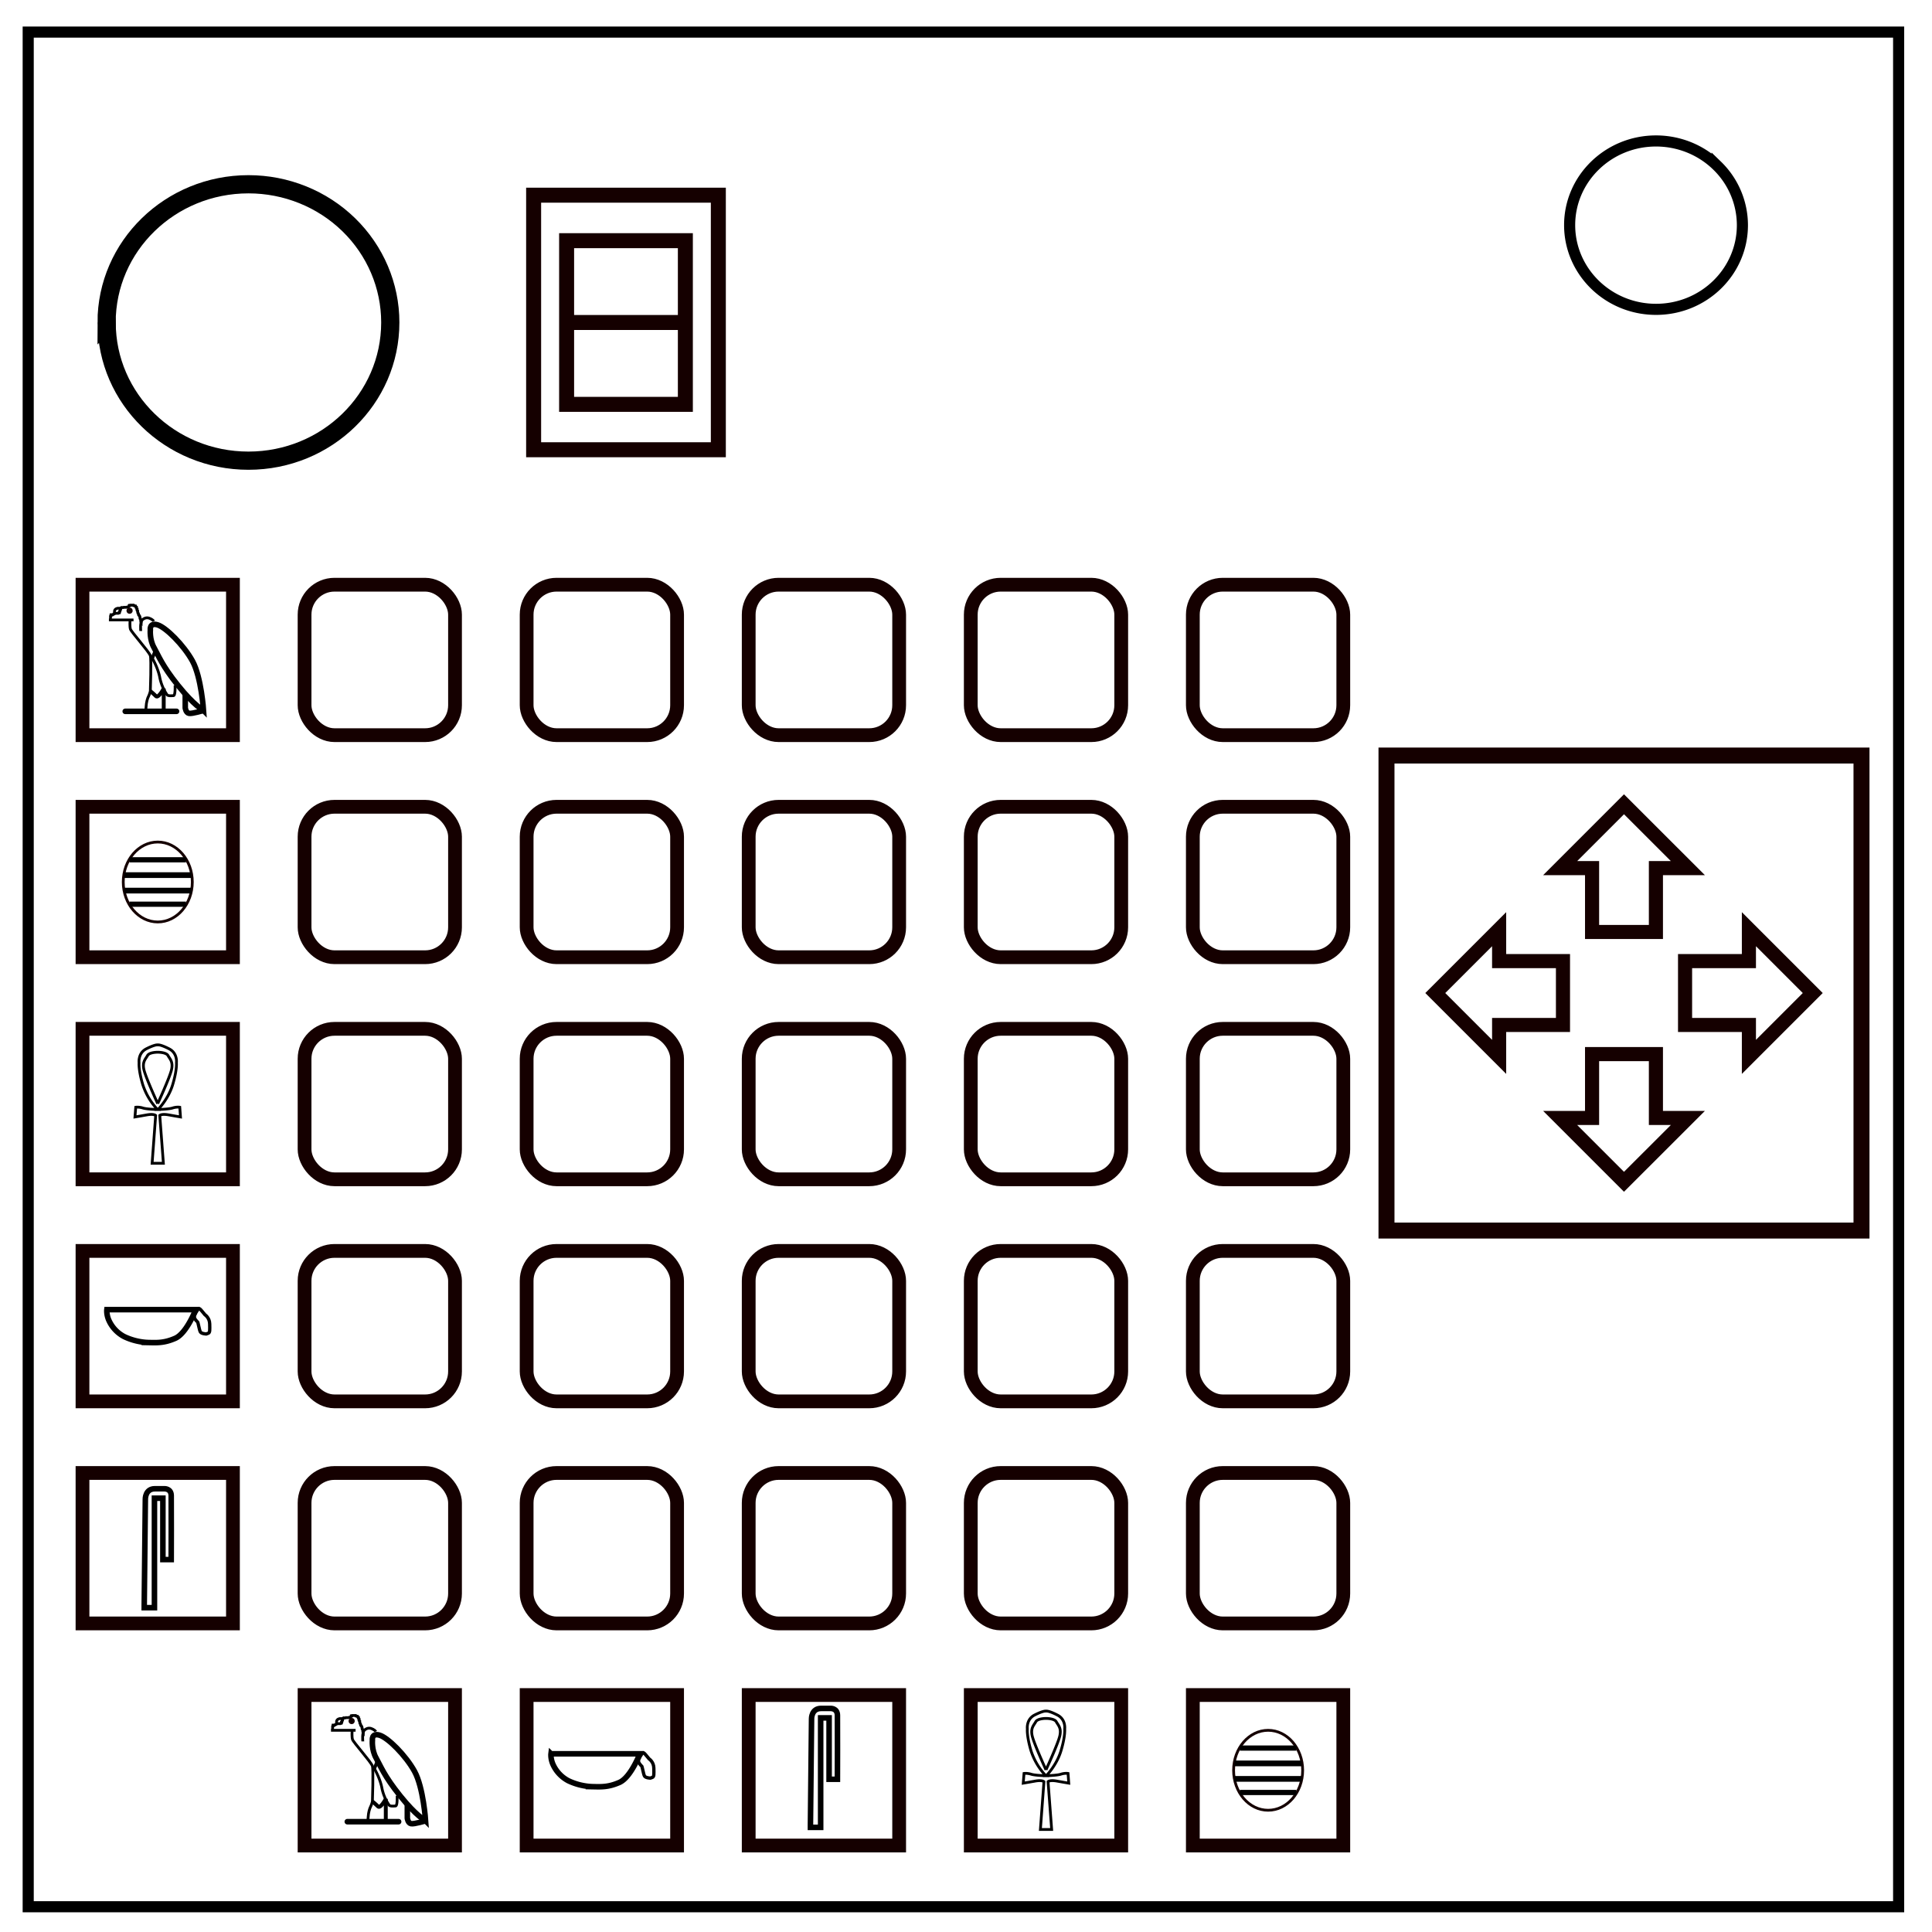 <svg xmlns="http://www.w3.org/2000/svg" viewBox="0 0 348 348" fill="none"><rect width="27.1" height="27.1" x="214.86" y="145.32" ry="5.39" stroke="#150000" stroke-width="2.48" stroke-linecap="round"/><rect width="27.1" height="27.1" x="214.86" y="185.32" ry="5.39" stroke="#150000" stroke-width="2.48" stroke-linecap="round"/><path d="M5.08 5.78h336.91v337.67H5.08z" stroke-width="2" stroke="#000"/><path d="M282.73 40.55c0-8.37 6.97-15.16 15.56-15.16 4.13 0 8.09 1.6 11 4.44a14.97 14.97 0 014.56 10.72c0 8.38-6.96 15.17-15.56 15.17-8.59 0-15.56-6.8-15.56-15.17z" stroke-width="2" stroke="#000"/><path d="M145.98 328.76l.2-19.17s-.04-1.86 1.72-1.86h1.71s1.2-.06 1.23 1.2c.03 1.28 0 11.56 0 11.56h-1.5v-11.06h-1.52v19.72h-1.84z" stroke="#000"/><path d="M66.6 323.2s-1.1 2.64-2.41.47"/><g transform="translate(2.89 .82)"><path d="M73.77 327.15s-.4-6-1.99-8.9c-1.6-2.9-4.79-6.06-6.29-6.52-1.5-.45-1.3.92-1.3.92s-.16 1.7.65 3.16c.82 1.46 1.44 3.22 4.34 6.84 2.9 3.62 4.59 4.5 4.59 4.5z" stroke="#000"/><path d="M70.48 324.25v2.44s.1.88.68.98c.59.1 2.61-.52 2.61-.52" stroke="#000"/><path d="M64.8 311.08s-.09-.2-.51-.42c-.43-.23-.91-.33-1.47.1-.55.42-.36 2.05-.36 2.05v.03" stroke="#000" stroke-width=".5"/><path d="M62.53 311.4v-.12-.03-.04.04a.14.14 0 01-.03-.07v-.06c0-.02-.03-.02-.04-.04v-.03-.03-.23-.03c-.01-.02-.04-.02-.06-.04v-.03l-.03-.03v-.03-.07l-.04-.03v-.1c0-.1.01.06-.03-.06v-.17c-.01-.02-.09-.07-.1-.1-.01-.03.03-.07-.03-.1-.02 0-.05.02-.07 0v-.03l-.03-.03c-.01-.02.02-.07 0-.1 0-.01-.03-.01-.03-.03v-.06-.04l-.03-.03v-.03l-.07-.07v-.03-.06c0-.02-.02-.02-.03-.04v-.13-.06-.04c-.02-.01-.05-.01-.07-.03v-.06c0-.02-.02-.02-.03-.04v-.16h-.03v-.03l-.03-.03v-.1l-.04-.07v-.06c0-.02-.02-.02-.03-.03v-.04h-.03v-.03c-.02-.02-.05-.01-.07-.03 0-.02.01-.05 0-.07l-.03-.03-.03-.03h-.03c-.01-.01-.02-.04 0-.04v.04l-.07-.07c-.02 0-.1.02-.1 0s.07.02.07 0c0-.04-.08-.03-.1-.03h-.03.03-.06c-.02 0-.02-.03-.04-.03h-.03c-.01-.02.01-.05 0-.07h-.03.03-.59l-.06.03h-.03v.04h-.04l-.03.03h-.03v.03l-.07.07c-.04.08.13-.03-.06.1-.02 0-.05-.01-.07 0l-.03.03c-.02 0-.05-.02-.07 0v.03h-.16l-.03.03H59.43h-.03l-.06.04h-.36c0-.02.04-.01.03 0-.02.02-.09.02-.1.06 0 .02.01.05 0 .07h-.03c-.02.01.02.08 0 .1h-.03c-.02 0 .02.06 0 .06v-.03c0 .12 0 0-.04.13 0 .02.02.05 0 .06-.01.02-.04.02-.06.03v.04l-.03.03v.1l-.04.03c0 .02.01.05 0 .07l-.03.03v.03h-.03v.03c-.08.24 0-.05-.07.1v.03h-.06c-.03.01-.04.05-.07.07h-.49-.03-.03l-.03.03h-.04v.03c-.01.02-.04 0-.06 0-.08-.01-.08.08-.13.1h-.03c-.02 0-.02.03-.04.03h-.09c-.02 0-.02.03-.04.04-.02 0-.05-.02-.06 0v.03h-.07.04-.17-.03v.13h-.03v.03l-.04.03v.04l-.03.03V310.6l.03.1" stroke="#000" stroke-width=".5"/><path d="M58.94 308.74h-.61s-.6.06-.6.58v.4M56.73 310.85h4.43M60.53 310.95s-.07 1.06.07 1.54c.13.49 3.38 4.1 3.59 4.8.2.69 0 6.38 0 6.38s-.14.58-.32.92c-.19.35-.4 1.08-.44 1.84-.05.76-.07.76-.07.76" stroke="#000" stroke-width=".5"/><path d="M59.67 327.31h9.24" stroke="#000" stroke-linecap="round"/><path d="M65.03 316.55l-.66 1.59" stroke="#000" stroke-width=".61"/><path d="M64.35 317.43v0s1.08 1.65 1.52 3.66a8.3 8.3 0 001.32 3.22c.18.26.8.19 1.17.17.37-.03.28-1.85.28-1.85" stroke="#000" stroke-width=".5"/><path d="M64.19 323.67s.58.46 1.01.9c.44.44 1.4-1.36 1.4-1.36v4.17" stroke="#000" stroke-width=".7"/><circle r=".21" cy="309.18" cx="60.45" fill="#000" stroke="#150000" stroke-width=".7" stroke-linecap="round"/></g><g stroke="#000"><path d="M99.25 315.9h16s-1.63 4.26-3.68 5.16c-2.05.9-3.38.79-4.93.76a11.07 11.07 0 01-4.26-1.06 6.16 6.16 0 01-2.83-3.08c-.4-1-.3-1.78-.3-1.78z"/><path d="M115.59 315.94c.3-.5.41-.21 1.33.88 0 0 .83.53.85 1.64.02 1.1.07 1.59-.28 1.7l-.34.12s-.85-.02-1.06-.37c-.2-.34-.4-1.77-.53-1.84-.14-.07-.62-.58-.55-1 .06-.4.58-1.13.58-1.13z" stroke-width=".6"/></g><path d="M188.41 318.8s-2.16-4.7-2.49-6.14c-.32-1.42.33-1.93.65-2.53.32-.6 1.8-.6 1.8-.6h.09s1.47 0 1.8.6c.32.6.96 1.1.64 2.53-.32 1.43-2.49 6.13-2.49 6.13m-.08-10.58s-.47-.06-2 .72c-1.51.79-1.28 2.5-1.28 2.5s-.14 1.19.64 3.86a11.94 11.94 0 002.68 4.56s-1.9-.04-2.63-.27c-.74-.23-1.29-.14-1.29-.14l-.14 1.75.83-.14 1.3-.23c1.28-.23 1.6.1 1.6.1l-.64 8.61H189.43l-.65-8.62s.32-.32 1.61-.09l1.3.23.82.14-.13-1.75s-.56-.1-1.3.14c-.73.23-2.62.27-2.62.27s1.89-1.89 2.67-4.56c.79-2.67.65-3.87.65-3.87s.23-1.7-1.3-2.49c-1.51-.78-1.97-.72-1.97-.72z" stroke="#000" stroke-width=".5"/><g transform="translate(16.83 1.73)"><ellipse ry="7.2" rx="6.22" cy="317.14" cx="211.59" stroke="#150000" stroke-width=".5" stroke-linecap="round"/><path d="M205.54 315.9h12.1M205.54 318.69h12.1" stroke="#000" stroke-width="1.03"/><path d="M206.5 321.14h10.17M206.5 313.14h10.17" stroke="#000" stroke-width=".94"/></g><path d="M19.2 58.09c0-13.76 11.45-24.9 25.56-24.9 6.77 0 13.27 2.62 18.06 7.29 4.79 4.67 7.48 11 7.48 17.6 0 13.76-11.44 24.9-25.55 24.9-14.1 0-25.54-11.14-25.54-24.9z" stroke="#000" stroke-width="3.28"/><g stroke="#150000" stroke-width="2.7" stroke-linecap="round"><path d="M102.06 43.35h21.39v14.74h-21.39zM102.06 58.09h21.39v14.74h-21.39z"/></g><path d="M96.12 35.16v45.85h33.27V35.16z" stroke="#150000" stroke-width="2.7" stroke-linecap="round"/><path stroke="#150000" stroke-width="2.48" stroke-linecap="round" d="M14.86 105.32h27.1v27.1h-27.1zM14.86 145.32h27.1v27.1h-27.1zM14.86 185.32h27.1v27.1h-27.1zM14.86 225.32h27.1v27.1h-27.1zM14.86 265.32h27.1v27.1h-27.1zM54.86 305.32h27.1v27.1h-27.1zM94.86 305.32h27.1v27.1h-27.1zM134.86 305.32h27.1v27.1h-27.1zM174.86 305.32h27.1v27.1h-27.1zM214.86 305.32h27.1v27.1h-27.1z"/><g transform="translate(-37.11 -199.18)"><path d="M73.77 327.15s-.4-6-1.99-8.9c-1.6-2.9-4.79-6.06-6.29-6.52-1.5-.45-1.3.92-1.3.92s-.16 1.7.65 3.16c.82 1.46 1.44 3.22 4.34 6.84 2.9 3.62 4.59 4.5 4.59 4.5z" stroke="#000"/><path d="M70.48 324.25v2.44s.1.88.68.98c.59.1 2.61-.52 2.61-.52" stroke="#000"/><path d="M64.8 311.08s-.09-.2-.51-.42c-.43-.23-.91-.33-1.47.1-.55.42-.36 2.05-.36 2.05v.03" stroke="#000" stroke-width=".5"/><path d="M62.53 311.4v-.12-.03-.04.04a.14.14 0 01-.03-.07v-.06c0-.02-.03-.02-.04-.04v-.03-.03-.23-.03c-.01-.02-.04-.02-.06-.04v-.03l-.03-.03v-.03-.07l-.04-.03v-.1c0-.1.01.06-.03-.06v-.17c-.01-.02-.09-.07-.1-.1-.01-.03.03-.07-.03-.1-.02 0-.05.02-.07 0v-.03l-.03-.03c-.01-.02.02-.07 0-.1 0-.01-.03-.01-.03-.03v-.06-.04l-.03-.03v-.03l-.07-.07v-.03-.06c0-.02-.02-.02-.03-.04v-.13-.06-.04c-.02-.01-.05-.01-.07-.03v-.06c0-.02-.02-.02-.03-.04v-.16h-.03v-.03l-.03-.03v-.1l-.04-.07v-.06c0-.02-.02-.02-.03-.03v-.04h-.03v-.03c-.02-.02-.05-.01-.07-.03 0-.02.01-.05 0-.07l-.03-.03-.03-.03h-.03c-.01-.01-.02-.04 0-.04v.04l-.07-.07c-.02 0-.1.02-.1 0s.07.02.07 0c0-.04-.08-.03-.1-.03h-.03.03-.06c-.02 0-.02-.03-.04-.03h-.03c-.01-.02.01-.05 0-.07h-.03.03-.59l-.06.03h-.03v.04h-.04l-.03.03h-.03v.03l-.07.07c-.04.08.13-.03-.06.1-.02 0-.05-.01-.07 0l-.03.03c-.02 0-.05-.02-.07 0v.03h-.16l-.03.03H59.43h-.03l-.06.04h-.36c0-.02.04-.01.03 0-.02.02-.09.02-.1.06 0 .02.01.05 0 .07h-.03c-.02.01.02.08 0 .1h-.03c-.02 0 .02.06 0 .06v-.03c0 .12 0 0-.04.13 0 .02.02.05 0 .06-.01.02-.04.02-.06.03v.04l-.03.03v.1l-.04.03c0 .02.01.05 0 .07l-.03.03v.03h-.03v.03c-.08.24 0-.05-.07.1v.03h-.06c-.03.01-.04.05-.07.07h-.49-.03-.03l-.03.03h-.04v.03c-.01.02-.04 0-.06 0-.08-.01-.08.08-.13.1h-.03c-.02 0-.02.03-.04.03h-.09c-.02 0-.02.03-.04.04-.02 0-.05-.02-.06 0v.03h-.07.04-.17-.03v.13h-.03v.03l-.04.03v.04l-.03.03V310.6l.03.1" stroke="#000" stroke-width=".5"/><path d="M58.94 308.74h-.61s-.6.06-.6.58v.4M56.73 310.85h4.43M60.53 310.95s-.07 1.06.07 1.54c.13.49 3.38 4.1 3.59 4.8.2.69 0 6.38 0 6.38s-.14.58-.32.92c-.19.35-.4 1.08-.44 1.84-.05.76-.07.76-.07.76" stroke="#000" stroke-width=".5"/><path d="M59.67 327.31h9.24" stroke="#000" stroke-linecap="round"/><path d="M65.03 316.55l-.66 1.59" stroke="#000" stroke-width=".61"/><path d="M64.35 317.43v0s1.08 1.65 1.52 3.66a8.3 8.3 0 001.32 3.22c.18.26.8.19 1.17.17.37-.03.28-1.85.28-1.85" stroke="#000" stroke-width=".5"/><path d="M64.19 323.67s.58.46 1.01.9c.44.44 1.4-1.36 1.4-1.36v4.17" stroke="#000" stroke-width=".7"/><circle r=".21" cy="309.18" cx="60.45" fill="#000" stroke="#150000" stroke-width=".7" stroke-linecap="round"/></g><g stroke="#000"><path d="M19.25 235.9h16s-1.63 4.26-3.68 5.16c-2.05.9-3.38.79-4.93.76a11.07 11.07 0 01-4.26-1.06 6.16 6.16 0 01-2.83-3.08c-.4-1-.3-1.78-.3-1.78z"/><path d="M35.59 235.94c.3-.5.41-.21 1.33.88 0 0 .83.53.85 1.64.02 1.1.07 1.59-.28 1.7l-.34.12s-.85-.02-1.06-.37c-.2-.34-.4-1.77-.53-1.84-.14-.07-.62-.58-.55-1 .06-.4.58-1.13.58-1.13z" stroke-width=".6"/></g><path d="M25.98 289.19l.2-19.17s-.04-1.86 1.72-1.86h1.71s1.2-.06 1.23 1.2c.03 1.28 0 11.56 0 11.56h-1.5v-11.06h-1.52v19.72h-1.84z" stroke="#000"/><path d="M28.41 198.8s-2.16-4.7-2.49-6.14c-.32-1.42.33-1.93.65-2.53.32-.6 1.8-.6 1.8-.6h.09s1.47 0 1.8.6c.32.6.96 1.1.64 2.53-.32 1.43-2.49 6.13-2.49 6.13m-.08-10.58s-.47-.06-2 .72c-1.51.79-1.28 2.5-1.28 2.5s-.14 1.19.64 3.86a11.94 11.94 0 002.68 4.56s-1.9-.04-2.63-.27c-.74-.23-1.29-.14-1.29-.14l-.14 1.75.83-.14 1.3-.23c1.28-.23 1.6.1 1.6.1l-.64 8.61H29.43l-.65-8.62s.32-.32 1.61-.09l1.3.23.82.14-.13-1.75s-.56-.1-1.3.14c-.73.23-2.62.27-2.62.27s1.89-1.89 2.67-4.56c.79-2.67.65-3.87.65-3.87s.23-1.7-1.3-2.49c-1.51-.78-1.97-.72-1.97-.72z" stroke="#000" stroke-width=".5"/><g transform="translate(-183.17 -158.27)"><ellipse ry="7.2" rx="6.22" cy="317.14" cx="211.59" stroke="#150000" stroke-width=".5" stroke-linecap="round"/><path d="M205.54 315.9h12.1M205.54 318.69h12.1" stroke="#000" stroke-width="1.03"/><path d="M206.5 321.14h10.17M206.5 313.14h10.17" stroke="#000" stroke-width=".94"/></g><rect width="27.1" height="27.1" x="54.86" y="105.32" ry="5.39" stroke="#150000" stroke-width="2.48" stroke-linecap="round"/><rect width="27.1" height="27.1" x="134.86" y="105.32" ry="5.39" stroke="#150000" stroke-width="2.48" stroke-linecap="round"/><rect width="27.1" height="27.1" x="94.86" y="105.32" ry="5.39" stroke="#150000" stroke-width="2.48" stroke-linecap="round"/><rect width="27.1" height="27.1" x="174.86" y="105.32" ry="5.39" stroke="#150000" stroke-width="2.48" stroke-linecap="round"/><rect width="27.1" height="27.1" x="214.86" y="105.32" ry="5.39" stroke="#150000" stroke-width="2.48" stroke-linecap="round"/><rect width="27.1" height="27.1" x="54.86" y="145.32" ry="5.39" stroke="#150000" stroke-width="2.48" stroke-linecap="round"/><rect width="27.1" height="27.1" x="134.86" y="145.32" ry="5.39" stroke="#150000" stroke-width="2.48" stroke-linecap="round"/><rect width="27.1" height="27.1" x="94.86" y="145.32" ry="5.39" stroke="#150000" stroke-width="2.48" stroke-linecap="round"/><rect width="27.1" height="27.1" x="174.86" y="145.32" ry="5.39" stroke="#150000" stroke-width="2.48" stroke-linecap="round"/><rect width="27.1" height="27.1" x="54.86" y="185.32" ry="5.39" stroke="#150000" stroke-width="2.48" stroke-linecap="round"/><rect width="27.1" height="27.1" x="134.86" y="185.32" ry="5.39" stroke="#150000" stroke-width="2.48" stroke-linecap="round"/><rect width="27.1" height="27.1" x="94.86" y="185.32" ry="5.39" stroke="#150000" stroke-width="2.48" stroke-linecap="round"/><rect width="27.1" height="27.1" x="174.86" y="185.32" ry="5.39" stroke="#150000" stroke-width="2.48" stroke-linecap="round"/><rect width="27.1" height="27.1" x="54.86" y="225.32" ry="5.39" stroke="#150000" stroke-width="2.48" stroke-linecap="round"/><rect width="27.1" height="27.1" x="134.86" y="225.32" ry="5.39" stroke="#150000" stroke-width="2.48" stroke-linecap="round"/><rect width="27.1" height="27.1" x="94.86" y="225.32" ry="5.39" stroke="#150000" stroke-width="2.48" stroke-linecap="round"/><rect width="27.1" height="27.1" x="174.86" y="225.32" ry="5.39" stroke="#150000" stroke-width="2.48" stroke-linecap="round"/><rect width="27.1" height="27.1" x="214.86" y="225.32" ry="5.39" stroke="#150000" stroke-width="2.48" stroke-linecap="round"/><rect width="27.1" height="27.1" x="54.86" y="265.32" ry="5.39" stroke="#150000" stroke-width="2.48" stroke-linecap="round"/><rect width="27.1" height="27.1" x="134.86" y="265.32" ry="5.39" stroke="#150000" stroke-width="2.48" stroke-linecap="round"/><rect width="27.1" height="27.1" x="94.86" y="265.32" ry="5.39" stroke="#150000" stroke-width="2.48" stroke-linecap="round"/><rect width="27.1" height="27.1" x="174.86" y="265.32" ry="5.39" stroke="#150000" stroke-width="2.48" stroke-linecap="round"/><rect width="27.1" height="27.1" x="214.86" y="265.32" ry="5.39" stroke="#150000" stroke-width="2.48" stroke-linecap="round"/><path stroke="#150000" stroke-width="2.88" stroke-linecap="round" d="M249.74 136.09h85.56v85.56h-85.56z"/><path d="M292.52 144.87l-11.5 11.5h5.75v11.5h11.5v-11.5h5.76zM292.52 212.87l-11.5-11.5h5.75v-11.5h11.5v11.5h5.76zM326.52 178.87l-11.5-11.5v5.75h-11.5v11.5h11.5v5.75zM258.53 178.87l11.5-11.5v5.75h11.5v11.5h-11.5v5.75z" stroke="#150000" stroke-width="2.54" stroke-linecap="round"/></svg>